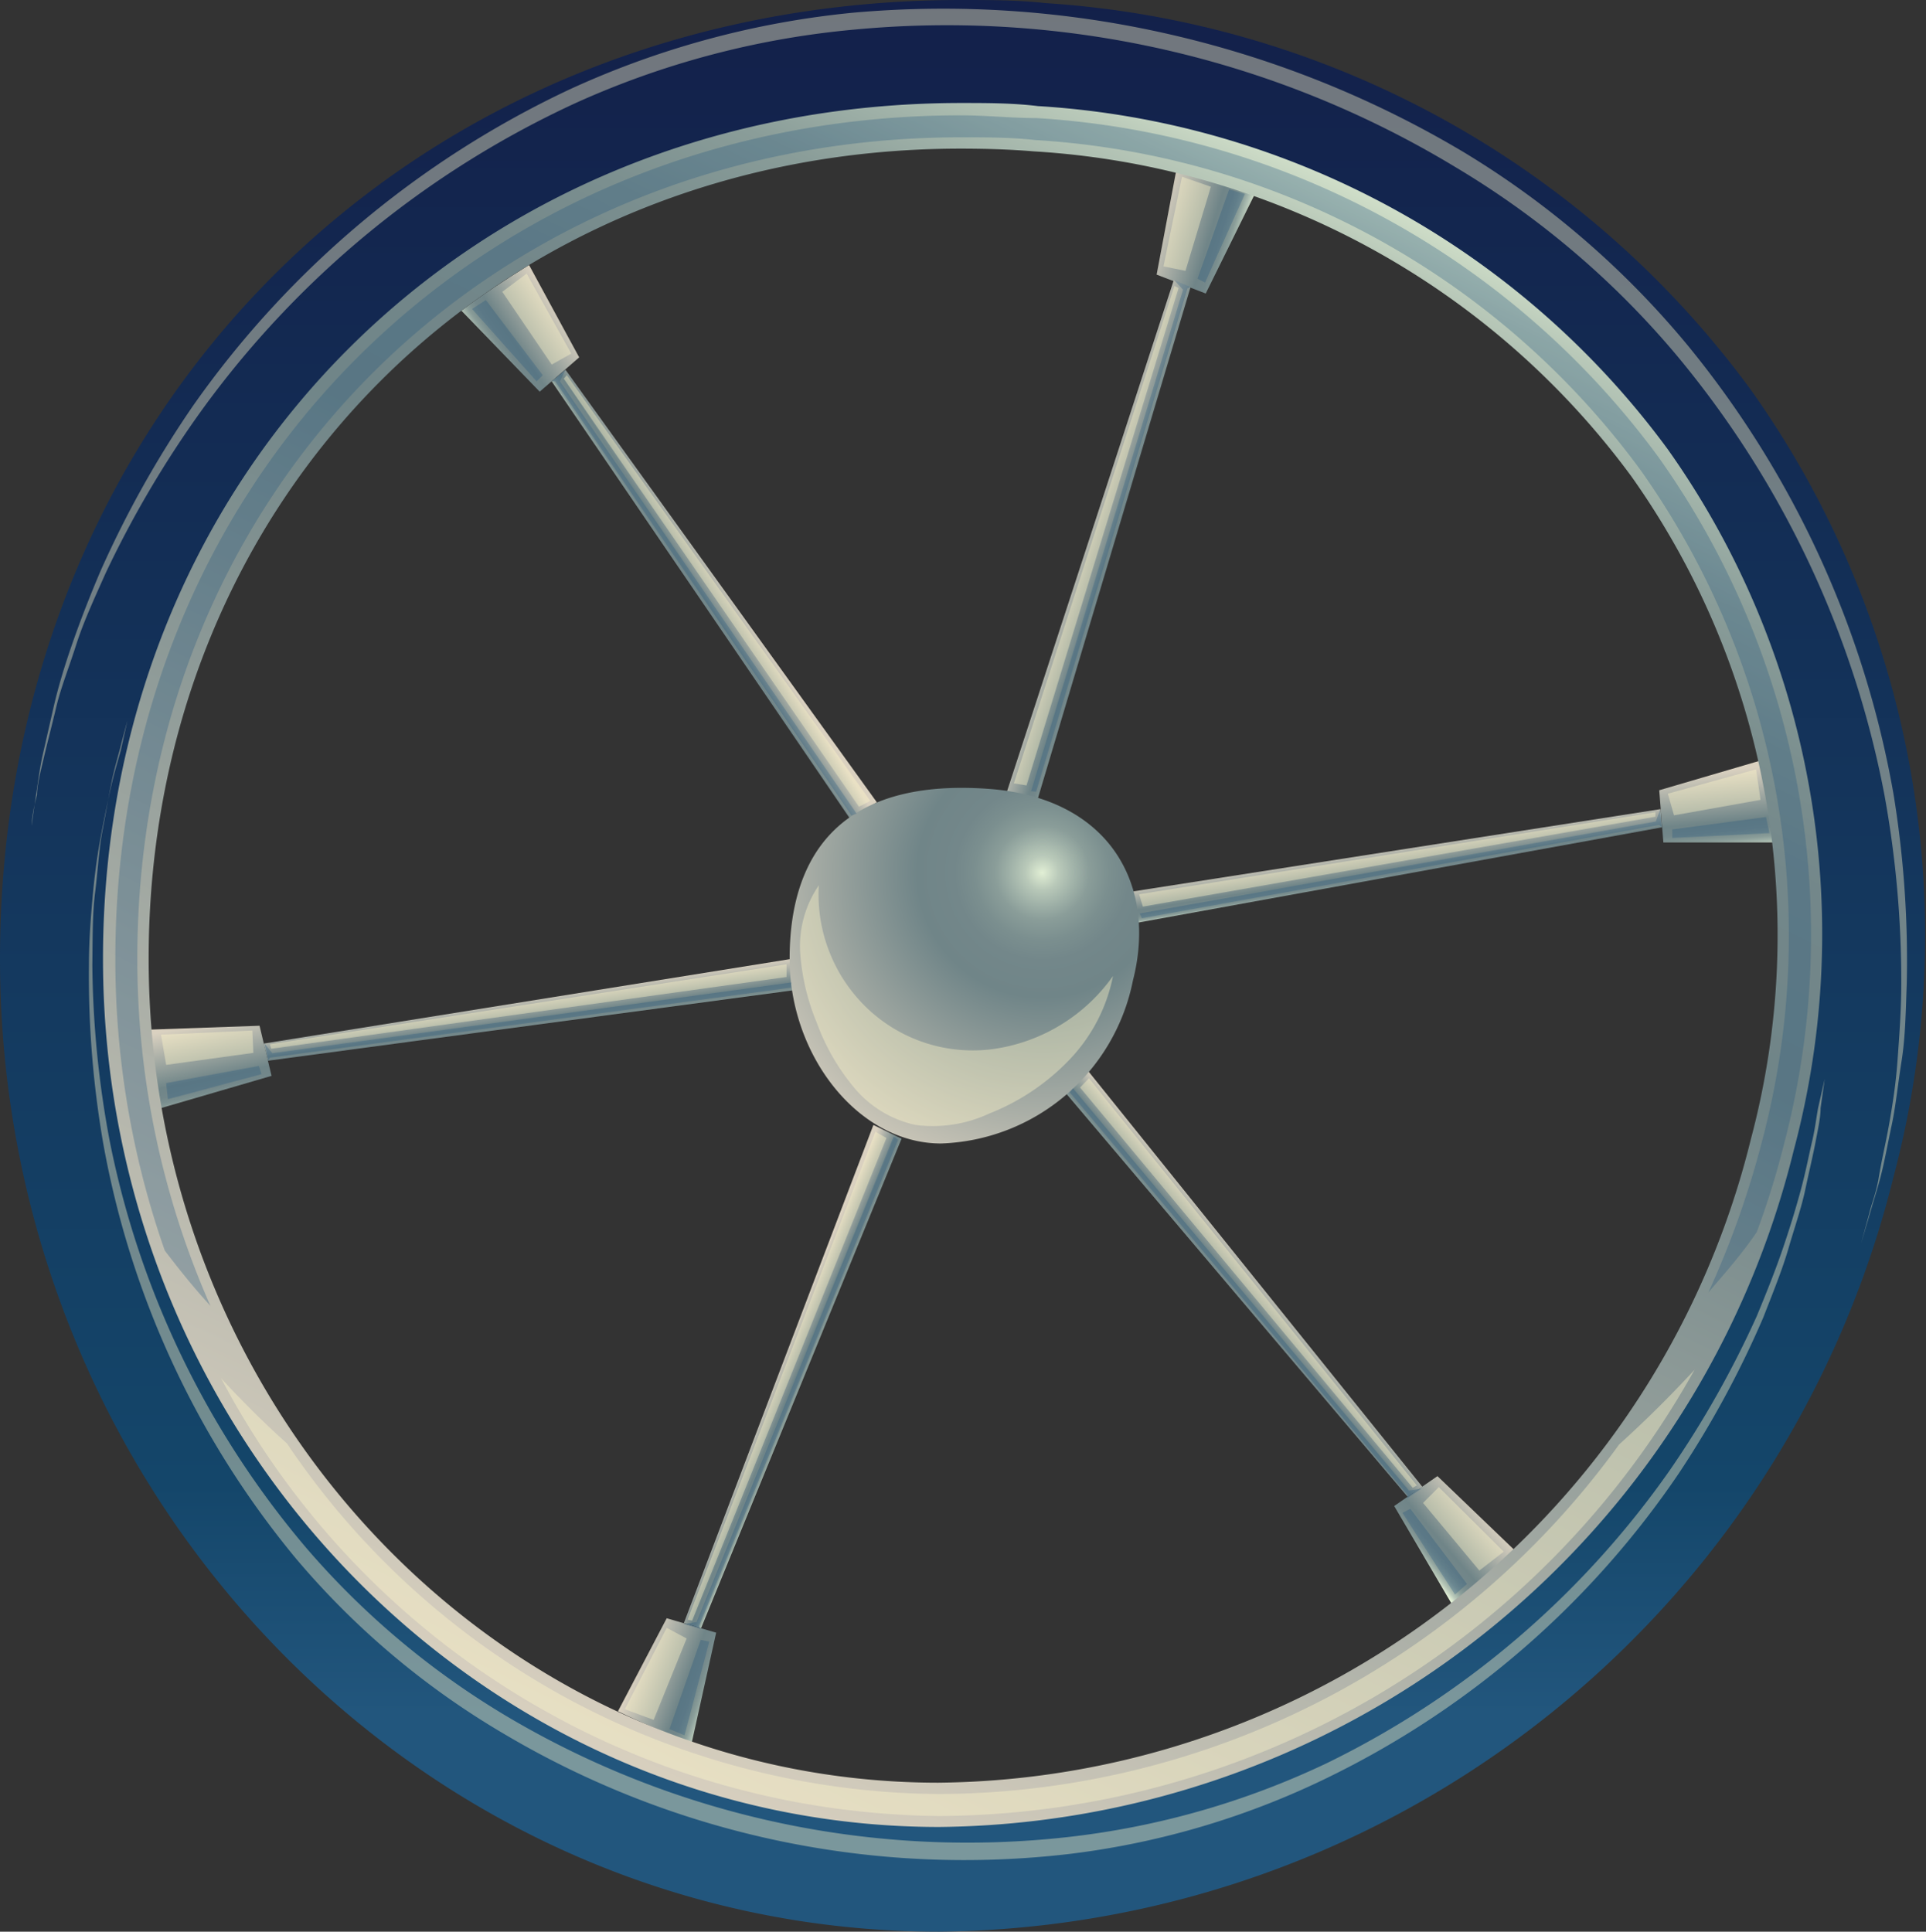 <svg xmlns="http://www.w3.org/2000/svg" xmlns:xlink="http://www.w3.org/1999/xlink" viewBox="0 0 56.1 56.27"><rect x="0" y="0" width="56.1" height="56.27" fill="#333333" stroke="none"/><defs><style>.cls-1{isolation:isolate;}.cls-2{fill:url(#Áåçûìÿííûé_ãðàäèåíò_5);}.cls-3{fill:url(#Áåçûìÿííûé_ãðàäèåíò_5-2);}.cls-4{fill:url(#Áåçûìÿííûé_ãðàäèåíò_5-3);}.cls-5{fill:url(#Áåçûìÿííûé_ãðàäèåíò_5-4);}.cls-6{fill:url(#Áåçûìÿííûé_ãðàäèåíò_5-5);}.cls-7{fill:url(#Áåçûìÿííûé_ãðàäèåíò_5-6);}.cls-8{fill:url(#Áåçûìÿííûé_ãðàäèåíò_5-7);}.cls-9{fill:url(#Áåçûìÿííûé_ãðàäèåíò_5-8);}.cls-10{fill:url(#Áåçûìÿííûé_ãðàäèåíò_5-9);}.cls-11{fill:url(#Áåçûìÿííûé_ãðàäèåíò_5-10);}.cls-12{fill:url(#Áåçûìÿííûé_ãðàäèåíò_5-11);}.cls-13{fill:url(#Áåçûìÿííûé_ãðàäèåíò_5-12);}.cls-14{fill:url(#Áåçûìÿííûé_ãðàäèåíò_15);}.cls-15{fill:url(#Áåçûìÿííûé_ãðàäèåíò_36);}.cls-16{fill:url(#Áåçûìÿííûé_ãðàäèåíò_5-13);}.cls-17{fill:#fff7cc;opacity:0.4;mix-blend-mode:screen;}.cls-18{fill:#22567d;opacity:0.3;mix-blend-mode:multiply;}</style><linearGradient id="Áåçûìÿííûé_ãðàäèåíò_5" x1="14.19" y1="10.47" x2="16.31" y2="9.05" gradientUnits="userSpaceOnUse"><stop offset="0" stop-color="#e2f0d5"/><stop offset="0.01" stop-color="#d9e7cf"/><stop offset="0.05" stop-color="#b9c9b9"/><stop offset="0.1" stop-color="#9eb0a7"/><stop offset="0.14" stop-color="#8a9d99"/><stop offset="0.2" stop-color="#7b8f8f"/><stop offset="0.26" stop-color="#73878a"/><stop offset="0.37" stop-color="#708588"/><stop offset="1" stop-color="#dad1c0"/></linearGradient><linearGradient id="Áåçûìÿííûé_ãðàäèåíò_5-2" x1="20.14" y1="17.63" x2="21.15" y2="16.98" xlink:href="#Áåçûìÿííûé_ãðàäèåíò_5"/><linearGradient id="Áåçûìÿííûé_ãðàäèåíò_5-3" x1="6.3" y1="32.33" x2="5.78" y2="29.84" xlink:href="#Áåçûìÿííûé_ãðàäèåíò_5"/><linearGradient id="Áåçûìÿííûé_ãðàäèåíò_5-4" x1="15.48" y1="30.12" x2="15.32" y2="28.99" xlink:href="#Áåçûìÿííûé_ãðàäèåíò_5"/><linearGradient id="Áåçûìÿííûé_ãðàäèåíò_5-5" x1="20.82" y1="49.28" x2="18.59" y2="48.45" xlink:href="#Áåçûìÿííûé_ãðàäèåíò_5"/><linearGradient id="Áåçûìÿííûé_ãðàäèåíò_5-6" x1="23.44" y1="40.35" x2="22.58" y2="39.99" xlink:href="#Áåçûìÿííûé_ãðàäèåíò_5"/><linearGradient id="Áåçûìÿííûé_ãðàäèåíò_5-7" x1="36.15" y1="7.12" x2="33.68" y2="6.37" xlink:href="#Áåçûìÿííûé_ãðàäèåíò_5"/><linearGradient id="Áåçûìÿííûé_ãðàäèåíò_5-8" x1="32.96" y1="16.06" x2="31.37" y2="15.53" xlink:href="#Áåçûìÿííûé_ãðàäèåíò_5"/><linearGradient id="Áåçûìÿííûé_ãðàäèåíò_5-9" x1="50.13" y1="24.82" x2="49.91" y2="22.46" xlink:href="#Áåçûìÿííûé_ãðàäèåíò_5"/><linearGradient id="Áåçûìÿííûé_ãðàäèåíò_5-10" x1="40.77" y1="25.76" x2="40.58" y2="24.56" xlink:href="#Áåçûìÿííûé_ãðàäèåíò_5"/><linearGradient id="Áåçûìÿííûé_ãðàäèåíò_5-11" x1="41.29" y1="45.46" x2="43.13" y2="43.9" xlink:href="#Áåçûìÿííûé_ãðàäèåíò_5"/><linearGradient id="Áåçûìÿííûé_ãðàäèåíò_5-12" x1="35.75" y1="37.79" x2="36.65" y2="37.04" xlink:href="#Áåçûìÿííûé_ãðàäèåíò_5"/><radialGradient id="Áåçûìÿííûé_ãðàäèåíò_15" cx="30.36" cy="25.42" r="9.83" xlink:href="#Áåçûìÿííûé_ãðàäèåíò_5"/><linearGradient id="Áåçûìÿííûé_ãðàäèåíò_36" x1="28.05" y1="-1.41" x2="28.05" y2="49.92" gradientUnits="userSpaceOnUse"><stop offset="0" stop-color="#131f49"/><stop offset="0.87" stop-color="#14466a"/><stop offset="1" stop-color="#22567d"/></linearGradient><linearGradient id="Áåçûìÿííûé_ãðàäèåíò_5-13" x1="39.38" y1="4.18" x2="16.43" y2="51.36" xlink:href="#Áåçûìÿííûé_ãðàäèåíò_5"/></defs><g class="cls-1"><g id="Layer_2" data-name="Layer 2"><g id="layer_1-2" data-name="layer 1"><path class="cls-2" d="M13.44,9.05l2.28,2.36,1.15-1L15.41,7.72C14.71,8.15,14.05,8.59,13.44,9.05Z"/><polygon class="cls-3" points="16.47 10.77 25.54 23.37 24.76 23.85 16.07 11.11 16.47 10.77"/><path class="cls-4" d="M4.48,32.34l3.43-1-.35-1.46L4.17,30C4.24,30.8,4.34,31.58,4.48,32.34Z"/><polygon class="cls-5" points="7.68 30.4 23.01 27.94 23.08 28.85 7.8 30.9 7.68 30.4"/><path class="cls-6" d="M20.15,50.76l.71-3.2-1.44-.42L18,49.85A22.15,22.15,0,0,0,20.15,50.76Z"/><polygon class="cls-7" points="19.92 47.28 25.44 32.77 26.26 33.17 20.42 47.43 19.92 47.28"/><path class="cls-8" d="M36.6,5.55l-1.48,3L33.69,8l.58-3.08A21.27,21.27,0,0,1,36.6,5.55Z"/><polygon class="cls-9" points="34.19 8.16 29.3 23.15 30.2 23.36 34.68 8.36 34.19 8.16"/><path class="cls-10" d="M51.76,24.54l-3.31,0-.12-1.52,3-.88A23.86,23.86,0,0,1,51.76,24.54Z"/><polygon class="cls-11" points="48.37 23.57 32.86 25.99 33.07 26.89 48.41 24.1 48.37 23.57"/><path class="cls-12" d="M42.29,46.73l-1.68-2.86L41.87,43l2.26,2.17A21.6,21.6,0,0,1,42.29,46.73Z"/><polygon class="cls-13" points="41.43 43.31 31.56 31.03 30.89 31.66 41 43.6 41.43 43.31"/><path class="cls-14" d="M33,28.56c.71-2.77-.67-5.32-4.2-5.58C24.29,22.65,23,25.11,23,27.93s2,5.38,4.41,5.38A5.9,5.9,0,0,0,33,28.56Z"/><path class="cls-15" d="M27.36,56.27C12.27,56.27,0,43.56,0,27.93,0,12,12,0,28,0c.81,0,1.63,0,2.45.09A27.66,27.66,0,0,1,51,11.36a27.4,27.4,0,0,1,4.16,22.9A28.93,28.93,0,0,1,27.36,56.27Zm24.75-22.8a24.26,24.26,0,0,0-3.65-20.25,24.49,24.49,0,0,0-18.25-10c-.74,0-1.49-.08-2.22-.08-14.14,0-24.8,10.64-24.8,24.74C3.19,41.8,14,53.08,27.36,53.08A25.76,25.76,0,0,0,52.11,33.47Z"/><path class="cls-16" d="M27.36,53.22C14,53.22,3,41.88,3,27.93,3,13.74,13.77,3,28,3c.74,0,1.49,0,2.23.09a24.61,24.61,0,0,1,18.35,10A24.4,24.4,0,0,1,52.25,33.5,25.89,25.89,0,0,1,27.36,53.22ZM51,33.18a23.09,23.09,0,0,0-3.48-19.3,23.33,23.33,0,0,0-17.4-9.47c-.72-.06-1.43-.08-2.14-.08C14.5,4.33,4.33,14.47,4.33,27.93c0,13.24,10.33,24,23,24A24.62,24.62,0,0,0,51,33.18Z"/><path class="cls-17" d="M32.42,28.43a4.89,4.89,0,0,1-1.29,2.46,6.53,6.53,0,0,1-2.32,1.55,3.88,3.88,0,0,1-2.14.33,3.2,3.2,0,0,1-1.81-1.11,6.31,6.31,0,0,1-1.07-1.87,6.48,6.48,0,0,1-.48-2,3.13,3.13,0,0,1,.54-2,4.58,4.58,0,0,0,1.43,3.6,4.46,4.46,0,0,0,3.64,1.17A5.15,5.15,0,0,0,32.42,28.43Z"/><polygon class="cls-17" points="14.63 8.5 16.07 10.62 16.64 10.3 15.34 7.97 14.63 8.5"/><polygon class="cls-17" points="25.35 23.33 16.51 10.93 16.42 11.03 25.02 23.5 25.35 23.33"/><polygon class="cls-18" points="13.75 9 15.63 11.11 15.81 10.93 14.15 8.74 13.75 9"/><polygon class="cls-18" points="24.95 23.7 16.31 11.11 16.47 10.77 16.07 11.11 16.17 11.11 24.8 23.76 24.95 23.7"/><polygon class="cls-17" points="19.04 50.1 20 47.73 19.42 47.42 18.2 49.79 19.04 50.1"/><polygon class="cls-17" points="25.5 32.97 20.03 47.18 20.16 47.21 25.82 33.15 25.5 32.97"/><polygon class="cls-18" points="19.94 50.55 20.66 47.82 20.41 47.77 19.5 50.37 19.94 50.55"/><polygon class="cls-18" points="26.03 33.11 20.29 47.25 19.91 47.31 20.41 47.45 20.36 47.37 26.16 33.2 26.03 33.11"/><polygon class="cls-17" points="4.84 31.02 7.38 30.67 7.35 30.02 4.69 30.14 4.84 31.02"/><polygon class="cls-17" points="22.91 28.09 7.86 30.42 7.9 30.55 22.91 28.46 22.91 28.09"/><polygon class="cls-18" points="4.89 32.02 7.62 31.29 7.54 31.05 4.84 31.55 4.89 32.02"/><polygon class="cls-18" points="23.05 28.62 7.93 30.68 7.7 30.39 7.82 30.89 7.86 30.81 23.04 28.77 23.05 28.62"/><polygon class="cls-17" points="35.27 5.44 34.53 7.89 33.89 7.76 34.43 5.15 35.27 5.44"/><polygon class="cls-17" points="29.53 22.82 34.21 8.33 34.33 8.39 29.9 22.88 29.53 22.82"/><polygon class="cls-18" points="36.26 5.65 35.1 8.23 34.88 8.12 35.8 5.52 36.26 5.65"/><polygon class="cls-18" points="30.03 23.05 34.46 8.44 34.2 8.16 34.68 8.36 34.59 8.4 30.18 23.06 30.03 23.05"/><polygon class="cls-17" points="51.28 23.3 48.76 23.75 48.58 23.12 51.15 22.41 51.28 23.3"/><polygon class="cls-17" points="33.18 26.05 48.22 23.66 48.22 23.79 33.29 26.41 33.18 26.05"/><polygon class="cls-18" points="51.54 24.27 48.71 24.41 48.71 24.16 51.44 23.8 51.54 24.27"/><polygon class="cls-18" points="33.2 26.61 48.23 23.93 48.36 23.57 48.4 24.09 48.33 24.03 33.26 26.75 33.2 26.61"/><polygon class="cls-17" points="43.09 45.75 41.45 43.78 41.91 43.32 43.8 45.2 43.09 45.75"/><polygon class="cls-17" points="31.72 31.41 41.27 43.27 41.15 43.34 31.46 31.68 31.72 31.41"/><polygon class="cls-18" points="42.38 46.45 40.85 44.07 41.08 43.95 42.73 46.14 42.38 46.45"/><polygon class="cls-18" points="31.25 31.7 41.04 43.42 41.41 43.36 40.98 43.65 41 43.55 31.16 31.82 31.25 31.7"/><path class="cls-17" d="M47.16,42.08a24.56,24.56,0,0,1-19.8,10.18,23.07,23.07,0,0,1-19-10.21c-.67-.6-1.31-1.24-1.92-1.9A23.89,23.89,0,0,0,27.36,52.9a25.33,25.33,0,0,0,22-13C48.63,40.69,47.91,41.4,47.16,42.08Z"/><path class="cls-18" d="M49.76,37.65c.49-.57,1-1.15,1.41-1.76a23.54,23.54,0,0,0,.77-2.47,24,24,0,0,0-3.63-20.1A24.28,24.28,0,0,0,30.2,3.44c-.74,0-1.48-.08-2.21-.08C14,3.36,3.36,13.93,3.36,27.93a25.62,25.62,0,0,0,1.44,8.5c.42.55.86,1.1,1.33,1.61A25,25,0,0,1,4,27.93C4,14.29,14.32,4,28,4c.72,0,1.45,0,2.16.08A23.62,23.62,0,0,1,47.79,13.7a23.42,23.42,0,0,1,3.53,19.56A26.55,26.55,0,0,1,49.76,37.65Z"/><path class="cls-17" d="M53.15,31.43l-.12.85c0,.28-.08.63-.15,1s-.19.87-.3,1.39-.31,1.09-.49,1.71-.45,1.28-.73,2a28.71,28.71,0,0,1-2.46,4.54,26.18,26.18,0,0,1-10.06,8.78A23.64,23.64,0,0,1,31.2,54a26.29,26.29,0,0,1-16.5-3.48,23.49,23.49,0,0,1-6.08-5.12A26.2,26.2,0,0,1,3,33.27a28.7,28.7,0,0,1-.41-5.15c0-.76.06-1.47.12-2.12s.15-1.24.25-1.76.2-1,.29-1.39.2-.74.27-1L3.71,21s-.08.28-.22.83c-.07.27-.17.6-.25,1s-.16.87-.26,1.39S2.85,25.37,2.77,26s-.07,1.35-.08,2.11a28.83,28.83,0,0,0,.5,5.1A26.22,26.22,0,0,0,8.92,45.09a23.63,23.63,0,0,0,6,5,26.31,26.31,0,0,0,16.22,3.42,23.69,23.69,0,0,0,7.51-2.15,26.2,26.2,0,0,0,10-8.55,28.52,28.52,0,0,0,2.52-4.47c.29-.7.55-1.35.77-2s.38-1.18.52-1.7.23-1,.32-1.38.13-.74.18-1Z"/><path class="cls-17" d="M54.21,36.22l.26-.88c.08-.29.2-.65.31-1.07s.2-.93.32-1.49.18-1.19.29-1.88.12-1.45.15-2.26a30,30,0,0,0-.39-5.53,28.37,28.37,0,0,0-6-13.06,25.71,25.71,0,0,0-6.52-5.62A29.62,29.62,0,0,0,34.07,1,29.51,29.51,0,0,0,24.85.37a25.71,25.71,0,0,0-8.27,2.24,27.9,27.9,0,0,0-10.95,9.2,30,30,0,0,0-2.7,4.82c-.32.75-.59,1.45-.82,2.11S1.7,20,1.57,20.56l-.34,1.49c-.09.43-.13.8-.18,1.1l-.13.9s0-.31.16-.9c0-.29.1-.66.2-1.09s.23-.92.36-1.47.37-1.15.58-1.81.53-1.35.86-2.09A30.16,30.16,0,0,1,5.84,12,27.8,27.8,0,0,1,16.77,3,25.18,25.18,0,0,1,24.91.86a28.6,28.6,0,0,1,17.47,4,25.36,25.36,0,0,1,6.44,5.47,28.25,28.25,0,0,1,6.07,12.83,30.19,30.19,0,0,1,.49,5.48c0,.81-.06,1.56-.11,2.26s-.15,1.32-.25,1.88-.21,1-.29,1.49-.21.78-.28,1.07Z"/></g></g></g></svg>